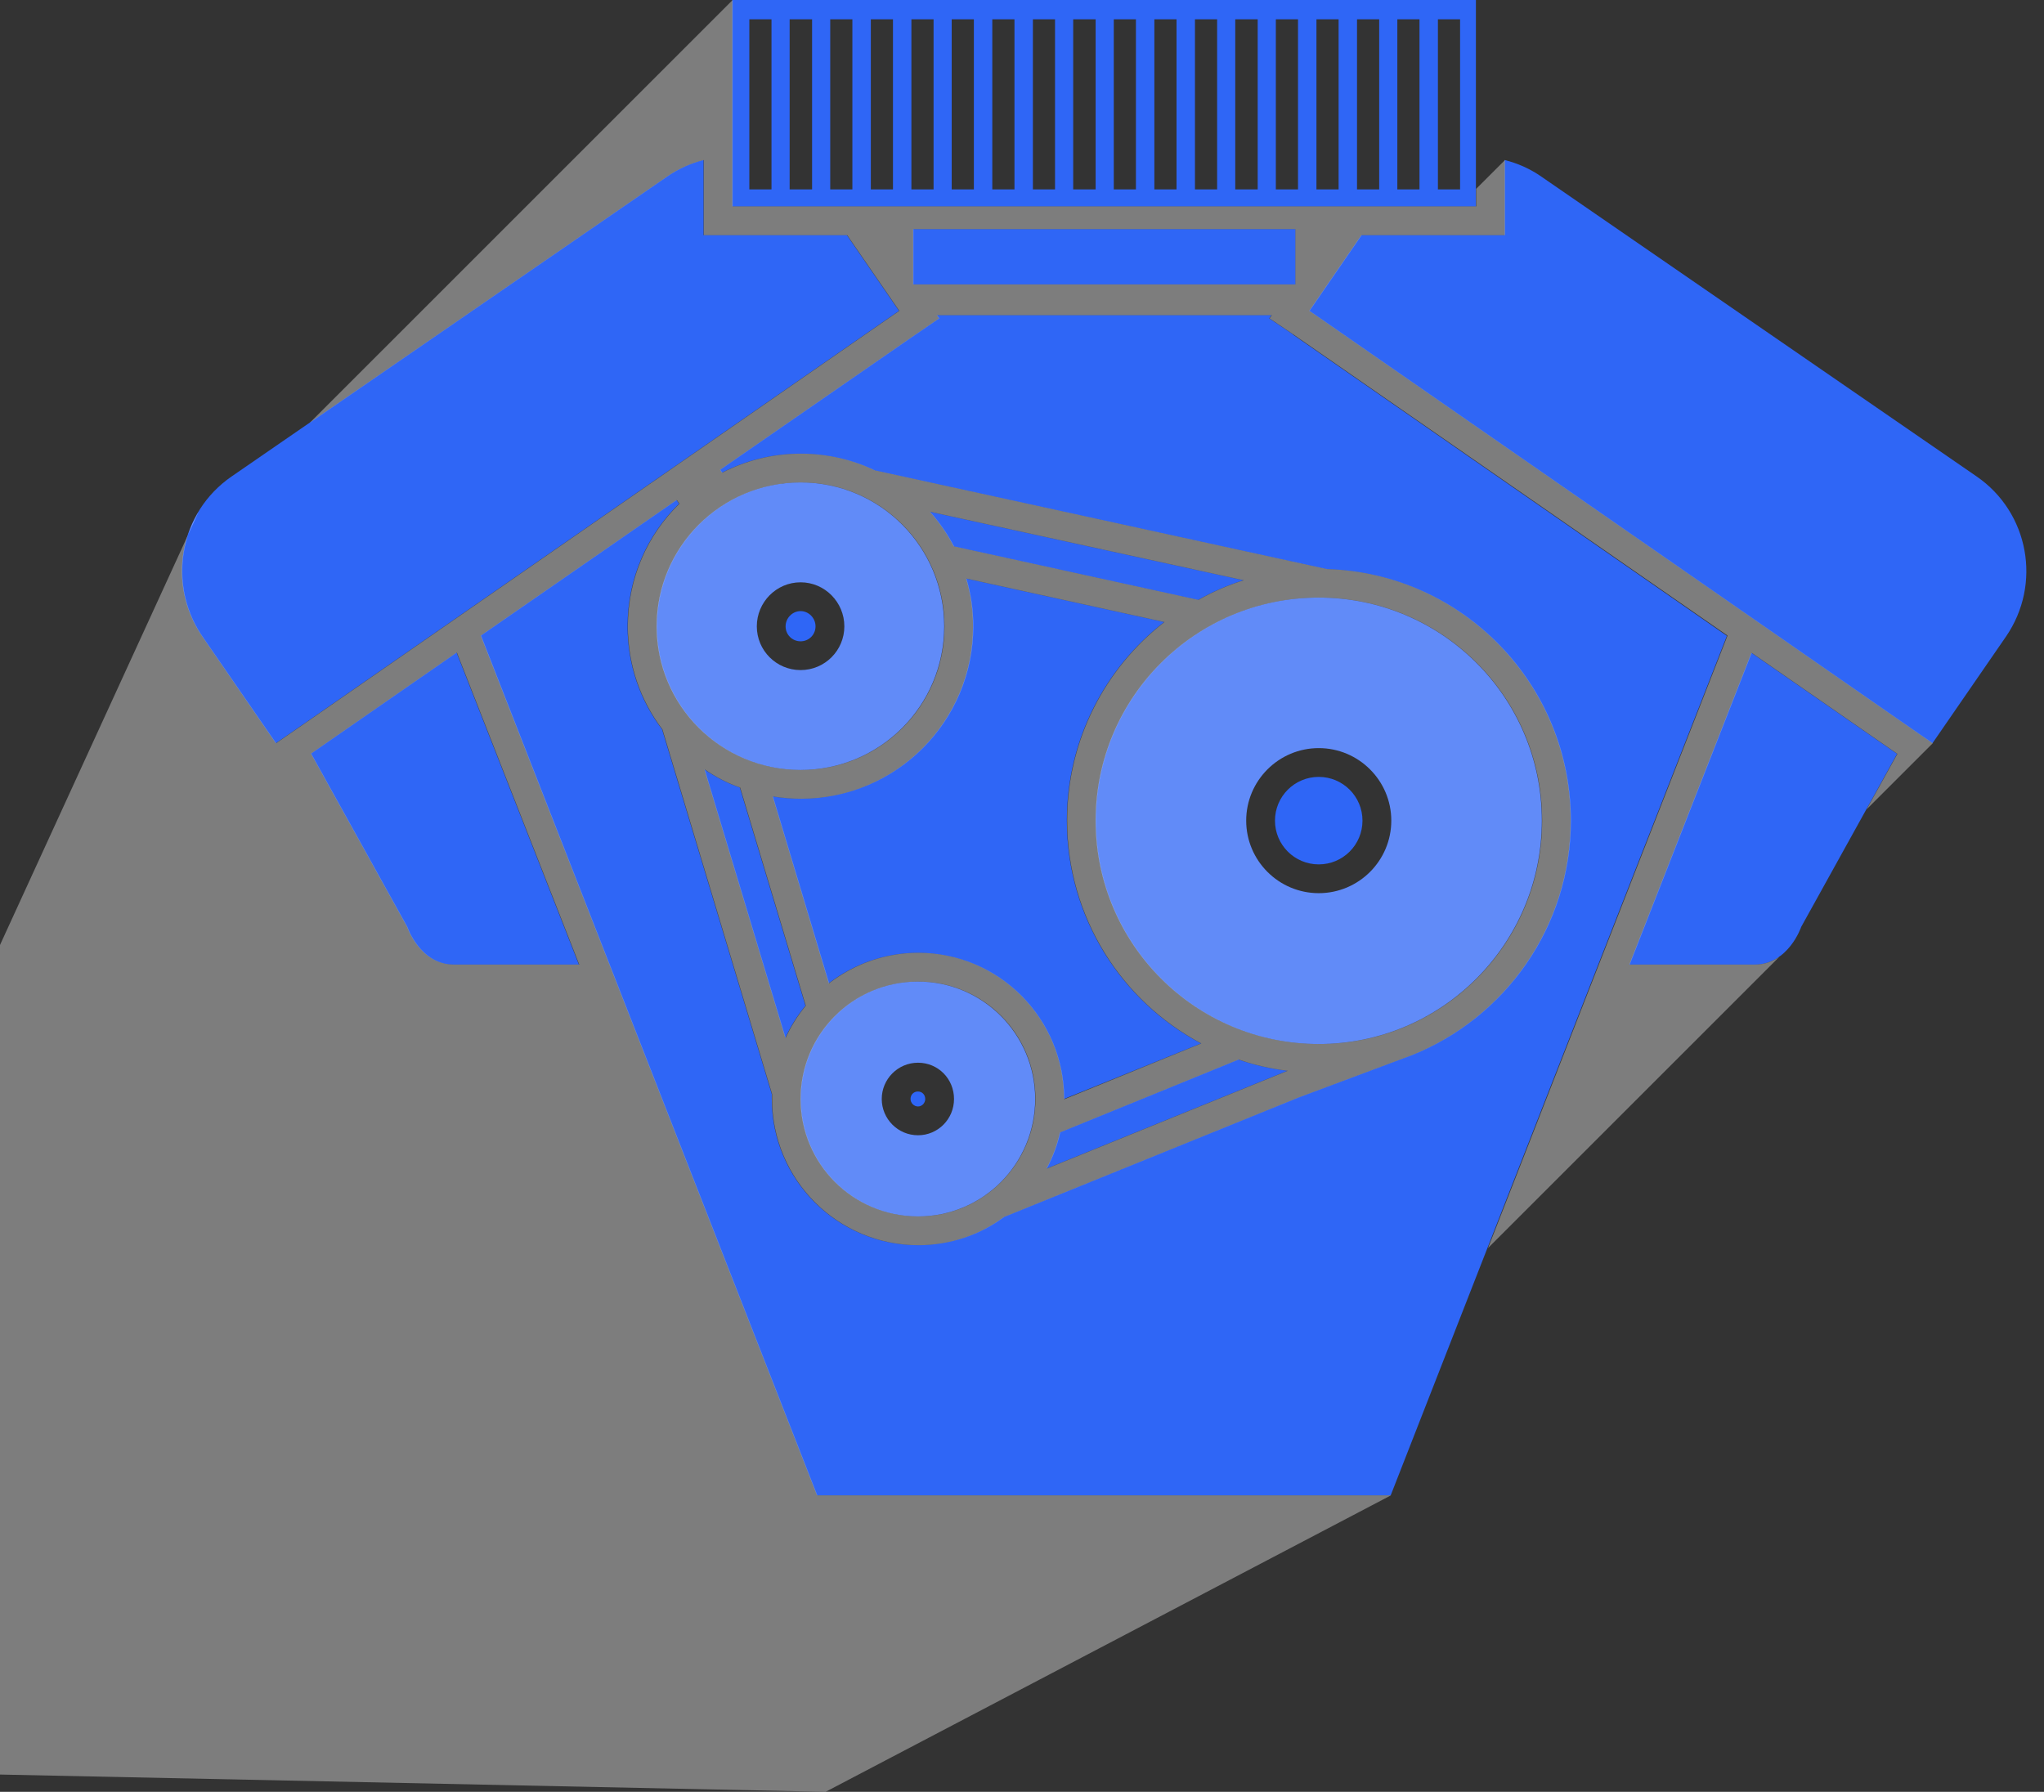 <svg width="73" height="64" viewBox="0 0 73 64" fill="none" xmlns="http://www.w3.org/2000/svg">
<rect x="0" y="0" width="73" height="64" fill="#333333" stroke="none"/>
<path d="M29.126 22.372C29.126 22.67 28.89 22.906 28.592 22.906C28.294 22.906 28.057 22.67 28.057 22.372C28.057 22.073 28.304 21.827 28.592 21.827C28.88 21.827 29.126 22.073 29.126 22.372Z" fill="#2F66F6"/>
<path d="M47.098 27.749C46.234 27.749 45.535 28.448 45.535 29.311C45.535 30.175 46.234 30.874 47.098 30.874C47.961 30.874 48.66 30.175 48.66 29.311C48.66 28.448 47.961 27.749 47.098 27.749ZM47.098 27.749C46.234 27.749 45.535 28.448 45.535 29.311C45.535 30.175 46.234 30.874 47.098 30.874C47.961 30.874 48.66 30.175 48.66 29.311C48.66 28.448 47.961 27.749 47.098 27.749ZM42.893 37.269C40.045 35.758 38.102 32.756 38.102 29.311C38.102 26.433 39.459 23.863 41.577 22.218L34.503 20.665C34.668 21.21 34.75 21.775 34.75 22.372C34.75 25.765 31.995 28.53 28.592 28.53C28.253 28.53 27.913 28.499 27.595 28.448L29.599 35.12C30.483 34.442 31.584 34.031 32.786 34.031C35.665 34.031 37.999 36.375 37.999 39.253L42.893 37.269ZM32.786 38.986C32.632 38.986 32.519 39.099 32.519 39.253C32.519 39.397 32.642 39.521 32.786 39.521C32.93 39.521 33.044 39.397 33.044 39.253C33.044 39.099 32.93 38.986 32.786 38.986ZM47.098 27.749C46.234 27.749 45.535 28.448 45.535 29.311C45.535 30.175 46.234 30.874 47.098 30.874C47.961 30.874 48.66 30.175 48.66 29.311C48.66 28.448 47.961 27.749 47.098 27.749ZM47.098 27.749C46.234 27.749 45.535 28.448 45.535 29.311C45.535 30.175 46.234 30.874 47.098 30.874C47.961 30.874 48.66 30.175 48.66 29.311C48.66 28.448 47.961 27.749 47.098 27.749ZM42.893 37.269C40.045 35.758 38.102 32.756 38.102 29.311C38.102 26.433 39.459 23.863 41.577 22.218L34.503 20.665C34.668 21.21 34.75 21.775 34.75 22.372C34.75 25.765 31.995 28.53 28.592 28.53C28.253 28.53 27.913 28.499 27.595 28.448L29.599 35.12C30.483 34.442 31.584 34.031 32.786 34.031C35.665 34.031 37.999 36.375 37.999 39.253L42.893 37.269ZM32.786 38.986C32.632 38.986 32.519 39.099 32.519 39.253C32.519 39.397 32.642 39.521 32.786 39.521C32.93 39.521 33.044 39.397 33.044 39.253C33.044 39.099 32.93 38.986 32.786 38.986ZM32.786 38.986C32.632 38.986 32.519 39.099 32.519 39.253C32.519 39.397 32.642 39.521 32.786 39.521C32.93 39.521 33.044 39.397 33.044 39.253C33.044 39.099 32.93 38.986 32.786 38.986ZM42.893 37.269C40.045 35.758 38.102 32.756 38.102 29.311C38.102 26.433 39.459 23.863 41.577 22.218L34.503 20.665C34.668 21.21 34.75 21.775 34.75 22.372C34.75 25.765 31.995 28.53 28.592 28.53C28.253 28.53 27.913 28.499 27.595 28.448L29.599 35.12C30.483 34.442 31.584 34.031 32.786 34.031C35.665 34.031 37.999 36.375 37.999 39.253L42.893 37.269ZM47.098 27.749C46.234 27.749 45.535 28.448 45.535 29.311C45.535 30.175 46.234 30.874 47.098 30.874C47.961 30.874 48.66 30.175 48.66 29.311C48.66 28.448 47.961 27.749 47.098 27.749ZM47.098 27.749C46.234 27.749 45.535 28.448 45.535 29.311C45.535 30.175 46.234 30.874 47.098 30.874C47.961 30.874 48.66 30.175 48.66 29.311C48.66 28.448 47.961 27.749 47.098 27.749ZM42.893 37.269C40.045 35.758 38.102 32.756 38.102 29.311C38.102 26.433 39.459 23.863 41.577 22.218L34.503 20.665C34.668 21.21 34.75 21.775 34.75 22.372C34.75 25.765 31.995 28.53 28.592 28.53C28.253 28.53 27.913 28.499 27.595 28.448L29.599 35.12C30.483 34.442 31.584 34.031 32.786 34.031C35.665 34.031 37.999 36.375 37.999 39.253L42.893 37.269ZM32.786 38.986C32.632 38.986 32.519 39.099 32.519 39.253C32.519 39.397 32.642 39.521 32.786 39.521C32.93 39.521 33.044 39.397 33.044 39.253C33.044 39.099 32.93 38.986 32.786 38.986ZM32.786 38.986C32.632 38.986 32.519 39.099 32.519 39.253C32.519 39.397 32.642 39.521 32.786 39.521C32.93 39.521 33.044 39.397 33.044 39.253C33.044 39.099 32.93 38.986 32.786 38.986ZM42.893 37.269C40.045 35.758 38.102 32.756 38.102 29.311C38.102 26.433 39.459 23.863 41.577 22.218L34.503 20.665C34.668 21.21 34.75 21.775 34.75 22.372C34.75 25.765 31.995 28.53 28.592 28.53C28.253 28.53 27.913 28.499 27.595 28.448L29.599 35.12C30.483 34.442 31.584 34.031 32.786 34.031C35.665 34.031 37.999 36.375 37.999 39.253L42.893 37.269ZM47.098 27.749C46.234 27.749 45.535 28.448 45.535 29.311C45.535 30.175 46.234 30.874 47.098 30.874C47.961 30.874 48.66 30.175 48.66 29.311C48.66 28.448 47.961 27.749 47.098 27.749ZM46.183 11.947L45.329 11.371L45.412 11.258H33.455L33.537 11.371L32.458 12.111L25.713 16.779L25.785 16.882C26.628 16.45 27.574 16.203 28.592 16.203C29.538 16.203 30.442 16.419 31.234 16.799L47.386 20.326C52.218 20.47 56.094 24.438 56.094 29.311C56.094 33.115 53.729 36.375 50.388 37.701L50.192 37.773L46.368 39.202L35.85 43.469C34.997 44.106 33.928 44.476 32.786 44.476C29.908 44.476 27.564 42.132 27.564 39.253C27.564 39.192 27.564 39.14 27.564 39.078L23.646 26.052C22.865 25.024 22.413 23.749 22.413 22.372C22.413 20.655 23.112 19.102 24.253 17.992L24.161 17.858L17.169 22.701L21.765 34.452L29.178 53.41H49.668L57.081 34.452L61.676 22.711L46.172 11.947H46.183ZM48.66 29.311C48.66 28.448 47.961 27.749 47.098 27.749C46.234 27.749 45.535 28.448 45.535 29.311C45.535 30.175 46.234 30.874 47.098 30.874C47.961 30.874 48.66 30.175 48.66 29.311ZM28.592 28.53C28.253 28.53 27.913 28.499 27.595 28.448L29.599 35.12C30.483 34.442 31.584 34.031 32.786 34.031C35.665 34.031 37.999 36.375 37.999 39.253L42.893 37.269C40.045 35.758 38.102 32.756 38.102 29.311C38.102 26.433 39.459 23.863 41.577 22.218L34.503 20.665C34.668 21.21 34.75 21.775 34.75 22.372C34.75 25.765 31.995 28.53 28.592 28.53ZM32.519 39.253C32.519 39.397 32.642 39.521 32.786 39.521C32.93 39.521 33.044 39.397 33.044 39.253C33.044 39.099 32.93 38.986 32.786 38.986C32.632 38.986 32.519 39.099 32.519 39.253ZM47.098 27.749C46.234 27.749 45.535 28.448 45.535 29.311C45.535 30.175 46.234 30.874 47.098 30.874C47.961 30.874 48.66 30.175 48.66 29.311C48.66 28.448 47.961 27.749 47.098 27.749ZM42.893 37.269C40.045 35.758 38.102 32.756 38.102 29.311C38.102 26.433 39.459 23.863 41.577 22.218L34.503 20.665C34.668 21.21 34.75 21.775 34.75 22.372C34.75 25.765 31.995 28.53 28.592 28.53C28.253 28.53 27.913 28.499 27.595 28.448L29.599 35.12C30.483 34.442 31.584 34.031 32.786 34.031C35.665 34.031 37.999 36.375 37.999 39.253L42.893 37.269ZM32.786 38.986C32.632 38.986 32.519 39.099 32.519 39.253C32.519 39.397 32.642 39.521 32.786 39.521C32.93 39.521 33.044 39.397 33.044 39.253C33.044 39.099 32.93 38.986 32.786 38.986ZM32.786 38.986C32.632 38.986 32.519 39.099 32.519 39.253C32.519 39.397 32.642 39.521 32.786 39.521C32.93 39.521 33.044 39.397 33.044 39.253C33.044 39.099 32.93 38.986 32.786 38.986ZM42.893 37.269C40.045 35.758 38.102 32.756 38.102 29.311C38.102 26.433 39.459 23.863 41.577 22.218L34.503 20.665C34.668 21.21 34.75 21.775 34.75 22.372C34.75 25.765 31.995 28.53 28.592 28.53C28.253 28.53 27.913 28.499 27.595 28.448L29.599 35.12C30.483 34.442 31.584 34.031 32.786 34.031C35.665 34.031 37.999 36.375 37.999 39.253L42.893 37.269ZM47.098 27.749C46.234 27.749 45.535 28.448 45.535 29.311C45.535 30.175 46.234 30.874 47.098 30.874C47.961 30.874 48.66 30.175 48.66 29.311C48.66 28.448 47.961 27.749 47.098 27.749ZM47.098 27.749C46.234 27.749 45.535 28.448 45.535 29.311C45.535 30.175 46.234 30.874 47.098 30.874C47.961 30.874 48.66 30.175 48.66 29.311C48.66 28.448 47.961 27.749 47.098 27.749ZM42.893 37.269C40.045 35.758 38.102 32.756 38.102 29.311C38.102 26.433 39.459 23.863 41.577 22.218L34.503 20.665C34.668 21.21 34.75 21.775 34.75 22.372C34.75 25.765 31.995 28.53 28.592 28.53C28.253 28.53 27.913 28.499 27.595 28.448L29.599 35.12C30.483 34.442 31.584 34.031 32.786 34.031C35.665 34.031 37.999 36.375 37.999 39.253L42.893 37.269ZM32.786 38.986C32.632 38.986 32.519 39.099 32.519 39.253C32.519 39.397 32.642 39.521 32.786 39.521C32.93 39.521 33.044 39.397 33.044 39.253C33.044 39.099 32.93 38.986 32.786 38.986ZM42.893 37.269C40.045 35.758 38.102 32.756 38.102 29.311C38.102 26.433 39.459 23.863 41.577 22.218L34.503 20.665C34.668 21.21 34.75 21.775 34.75 22.372C34.75 25.765 31.995 28.53 28.592 28.53C28.253 28.53 27.913 28.499 27.595 28.448L29.599 35.12C30.483 34.442 31.584 34.031 32.786 34.031C35.665 34.031 37.999 36.375 37.999 39.253L42.893 37.269ZM47.098 27.749C46.234 27.749 45.535 28.448 45.535 29.311C45.535 30.175 46.234 30.874 47.098 30.874C47.961 30.874 48.66 30.175 48.66 29.311C48.66 28.448 47.961 27.749 47.098 27.749ZM47.098 27.749C46.234 27.749 45.535 28.448 45.535 29.311C45.535 30.175 46.234 30.874 47.098 30.874C47.961 30.874 48.66 30.175 48.66 29.311C48.66 28.448 47.961 27.749 47.098 27.749ZM42.893 37.269C40.045 35.758 38.102 32.756 38.102 29.311C38.102 26.433 39.459 23.863 41.577 22.218L34.503 20.665C34.668 21.21 34.75 21.775 34.75 22.372C34.75 25.765 31.995 28.53 28.592 28.53C28.253 28.53 27.913 28.499 27.595 28.448L29.599 35.12C30.483 34.442 31.584 34.031 32.786 34.031C35.665 34.031 37.999 36.375 37.999 39.253L42.893 37.269ZM47.098 27.749C46.234 27.749 45.535 28.448 45.535 29.311C45.535 30.175 46.234 30.874 47.098 30.874C47.961 30.874 48.66 30.175 48.66 29.311C48.66 28.448 47.961 27.749 47.098 27.749ZM47.098 27.749C46.234 27.749 45.535 28.448 45.535 29.311C45.535 30.175 46.234 30.874 47.098 30.874C47.961 30.874 48.66 30.175 48.66 29.311C48.66 28.448 47.961 27.749 47.098 27.749ZM32.786 38.986C32.632 38.986 32.519 39.099 32.519 39.253C32.519 39.397 32.642 39.521 32.786 39.521C32.93 39.521 33.044 39.397 33.044 39.253C33.044 39.099 32.93 38.986 32.786 38.986ZM42.893 37.269C40.045 35.758 38.102 32.756 38.102 29.311C38.102 26.433 39.459 23.863 41.577 22.218L34.503 20.665C34.668 21.21 34.75 21.775 34.75 22.372C34.75 25.765 31.995 28.53 28.592 28.53C28.253 28.53 27.913 28.499 27.595 28.448L29.599 35.12C30.483 34.442 31.584 34.031 32.786 34.031C35.665 34.031 37.999 36.375 37.999 39.253L42.893 37.269ZM47.098 27.749C46.234 27.749 45.535 28.448 45.535 29.311C45.535 30.175 46.234 30.874 47.098 30.874C47.961 30.874 48.66 30.175 48.66 29.311C48.66 28.448 47.961 27.749 47.098 27.749Z" fill="#2F66F6"/>
<path d="M45.977 38.246L37.372 41.741C37.588 41.34 37.752 40.909 37.855 40.446L44.229 37.845C44.785 38.04 45.37 38.174 45.977 38.246Z" fill="#2F66F6"/>
<path d="M44.404 20.727C43.839 20.901 43.304 21.138 42.79 21.426L34.061 19.514C33.825 19.061 33.537 18.65 33.208 18.28L44.414 20.727H44.404Z" fill="#2F66F6"/>
<path d="M28.767 35.922C28.479 36.272 28.232 36.663 28.047 37.074L25.158 27.481C25.549 27.749 25.97 27.975 26.422 28.129L28.767 35.922Z" fill="#2F66F6"/>
<path d="M47.098 21.344C42.697 21.344 39.13 24.911 39.13 29.311C39.13 33.712 42.697 37.29 47.098 37.29C51.498 37.29 55.066 33.712 55.066 29.311C55.066 24.911 51.498 21.344 47.098 21.344ZM47.098 31.902C45.669 31.902 44.507 30.741 44.507 29.311C44.507 27.883 45.669 26.721 47.098 26.721C48.527 26.721 49.689 27.883 49.689 29.311C49.689 30.741 48.527 31.902 47.098 31.902Z" fill="#618BF8"/>
<path d="M28.592 17.231C25.754 17.231 23.451 19.534 23.451 22.372C23.451 25.209 25.754 27.502 28.592 27.502C31.43 27.502 33.722 25.209 33.722 22.372C33.722 19.534 31.43 17.231 28.592 17.231ZM28.592 23.934C27.728 23.934 27.029 23.235 27.029 22.372C27.029 21.508 27.728 20.799 28.592 20.799C29.456 20.799 30.155 21.508 30.155 22.372C30.155 23.235 29.456 23.934 28.592 23.934Z" fill="#618BF8"/>
<path d="M32.786 35.059C30.463 35.059 28.592 36.94 28.592 39.253C28.592 41.566 30.463 43.448 32.786 43.448C35.11 43.448 36.971 41.566 36.971 39.253C36.971 36.94 35.1 35.059 32.786 35.059ZM32.786 40.549C32.067 40.549 31.491 39.963 31.491 39.253C31.491 38.544 32.067 37.958 32.786 37.958C33.506 37.958 34.072 38.534 34.072 39.253C34.072 39.973 33.496 40.549 32.786 40.549Z" fill="#618BF8"/>
<path d="M26.155 0V7.372H52.711V0H26.155ZM27.553 6.765H26.762V0.689H27.553V6.765ZM29.003 6.765H28.201V0.689H29.003V6.765ZM30.442 6.765H29.651V0.689H30.442V6.765ZM31.892 6.765H31.101V0.689H31.892V6.765ZM33.342 6.765H32.55V0.689H33.342V6.765ZM34.781 6.765H33.989V0.689H34.781V6.765ZM36.231 6.765H35.439V0.689H36.231V6.765ZM37.68 6.765H36.889V0.689H37.68V6.765ZM39.13 6.765H38.328V0.689H39.13V6.765ZM40.569 6.765H39.778V0.689H40.569V6.765ZM42.019 6.765H41.227V0.689H42.019V6.765ZM43.469 6.765H42.677V0.689H43.469V6.765ZM44.918 6.765H44.116V0.689H44.918V6.765ZM46.358 6.765H45.566V0.689H46.358V6.765ZM47.807 6.765H47.016V0.689H47.807V6.765ZM49.257 6.765H48.465V0.689H49.257V6.765ZM50.696 6.765H49.905V0.689H50.696V6.765ZM52.146 6.765H51.354V0.689H52.146V6.765Z" fill="#2F66F6"/>
<path d="M46.265 8.184H32.612V10.158H46.265V8.184Z" fill="#2F66F6"/>
<path d="M32.108 11.104L31.882 11.258L16.799 21.724L10.61 26.021L9.849 26.546L7.228 22.742C5.932 20.86 6.405 18.3 8.276 17.015L23.811 6.313C24.222 6.025 24.675 5.829 25.127 5.716V8.4H30.247L32.108 11.104Z" fill="#2F66F6"/>
<path d="M20.675 34.452H16.203C14.99 34.452 14.538 33.105 14.538 33.105L11.104 26.916L16.306 23.307L20.675 34.452Z" fill="#2F66F6"/>
<path d="M71.639 22.742L69.017 26.546L68.256 26.021L62.067 21.724L46.985 11.258L46.758 11.104L48.619 8.4H53.739V5.716C54.192 5.829 54.644 6.025 55.055 6.313L70.59 17.015C72.461 18.3 72.934 20.86 71.639 22.742Z" fill="#2F66F6"/>
<path d="M67.753 26.926L64.329 33.105C64.329 33.105 63.877 34.452 62.663 34.452H58.191L62.55 23.318L67.753 26.926Z" fill="#2F66F6"/>
<g style="mix-blend-mode:multiply" opacity="0.36">
<path d="M69.028 26.546L68.267 26.021L62.077 21.724L46.995 11.258L46.769 11.104L48.63 8.4H53.75V5.716L52.722 6.744V7.372H26.166V0L11.062 15.103L23.821 6.313C24.233 6.025 24.685 5.829 25.137 5.716V8.4H30.257L32.118 11.104L31.892 11.258L16.81 21.724L10.62 26.021L9.86 26.546L7.238 22.742C6.292 21.364 6.292 19.616 7.094 18.28L0 33.753V63.383L29.486 64L49.678 53.41H29.188L21.775 34.452L17.18 22.701L24.171 17.858L24.264 17.992C23.122 19.102 22.423 20.655 22.423 22.372C22.423 23.749 22.875 25.024 23.657 26.052L27.574 39.079C27.574 39.14 27.574 39.192 27.574 39.253C27.574 42.132 29.918 44.476 32.797 44.476C33.938 44.476 35.007 44.106 35.861 43.469L46.378 39.202L50.203 37.773L50.398 37.701C53.739 36.375 56.104 33.115 56.104 29.311C56.104 24.438 52.228 20.47 47.396 20.326L31.244 16.799C30.453 16.419 29.548 16.203 28.602 16.203C27.584 16.203 26.638 16.45 25.795 16.882L25.723 16.779L32.468 12.111L33.547 11.371L33.465 11.258H45.422L45.34 11.371L46.193 11.947L61.697 22.701L57.101 34.452L53.143 44.579L63.548 34.175C63.311 34.339 63.023 34.452 62.674 34.452H58.202L62.561 23.318L67.763 26.926L66.663 28.91L69.028 26.546ZM20.686 34.452H16.213C15 34.452 14.548 33.105 14.548 33.105L11.114 26.916L16.316 23.307L20.686 34.452ZM25.168 27.481C25.559 27.749 25.98 27.975 26.433 28.129L28.777 35.922C28.489 36.272 28.242 36.663 28.057 37.074L25.168 27.481ZM34.514 20.665L41.587 22.218C39.469 23.863 38.112 26.433 38.112 29.311C38.112 32.756 40.055 35.758 42.903 37.269L38.009 39.264C38.009 36.375 35.675 34.031 32.797 34.031C31.594 34.031 30.494 34.442 29.61 35.12L27.605 28.448C27.924 28.499 28.263 28.53 28.602 28.53C32.005 28.53 34.761 25.765 34.761 22.372C34.761 21.775 34.678 21.21 34.514 20.665ZM32.797 43.448C30.473 43.448 28.602 41.567 28.602 39.253C28.602 36.94 30.473 35.059 32.797 35.059C35.12 35.059 36.981 36.94 36.981 39.253C36.981 41.567 35.11 43.448 32.797 43.448ZM37.382 41.741C37.598 41.34 37.763 40.909 37.865 40.446L44.24 37.845C44.795 38.04 45.381 38.174 45.987 38.246L37.382 41.741ZM55.076 29.311C55.076 33.712 51.508 37.29 47.108 37.29C42.708 37.29 39.14 33.712 39.14 29.311C39.14 24.911 42.708 21.344 47.108 21.344C51.508 21.344 55.076 24.911 55.076 29.311ZM44.414 20.727C43.849 20.901 43.314 21.138 42.8 21.426L34.072 19.514C33.835 19.061 33.547 18.65 33.218 18.28L44.425 20.727H44.414ZM28.602 17.231C31.44 17.231 33.732 19.534 33.732 22.372C33.732 25.209 31.44 27.502 28.602 27.502C25.765 27.502 23.462 25.209 23.462 22.372C23.462 19.534 25.765 17.231 28.602 17.231ZM46.265 10.158H32.622V8.184H46.265V10.158Z" fill="white"/>
</g>
</svg>
